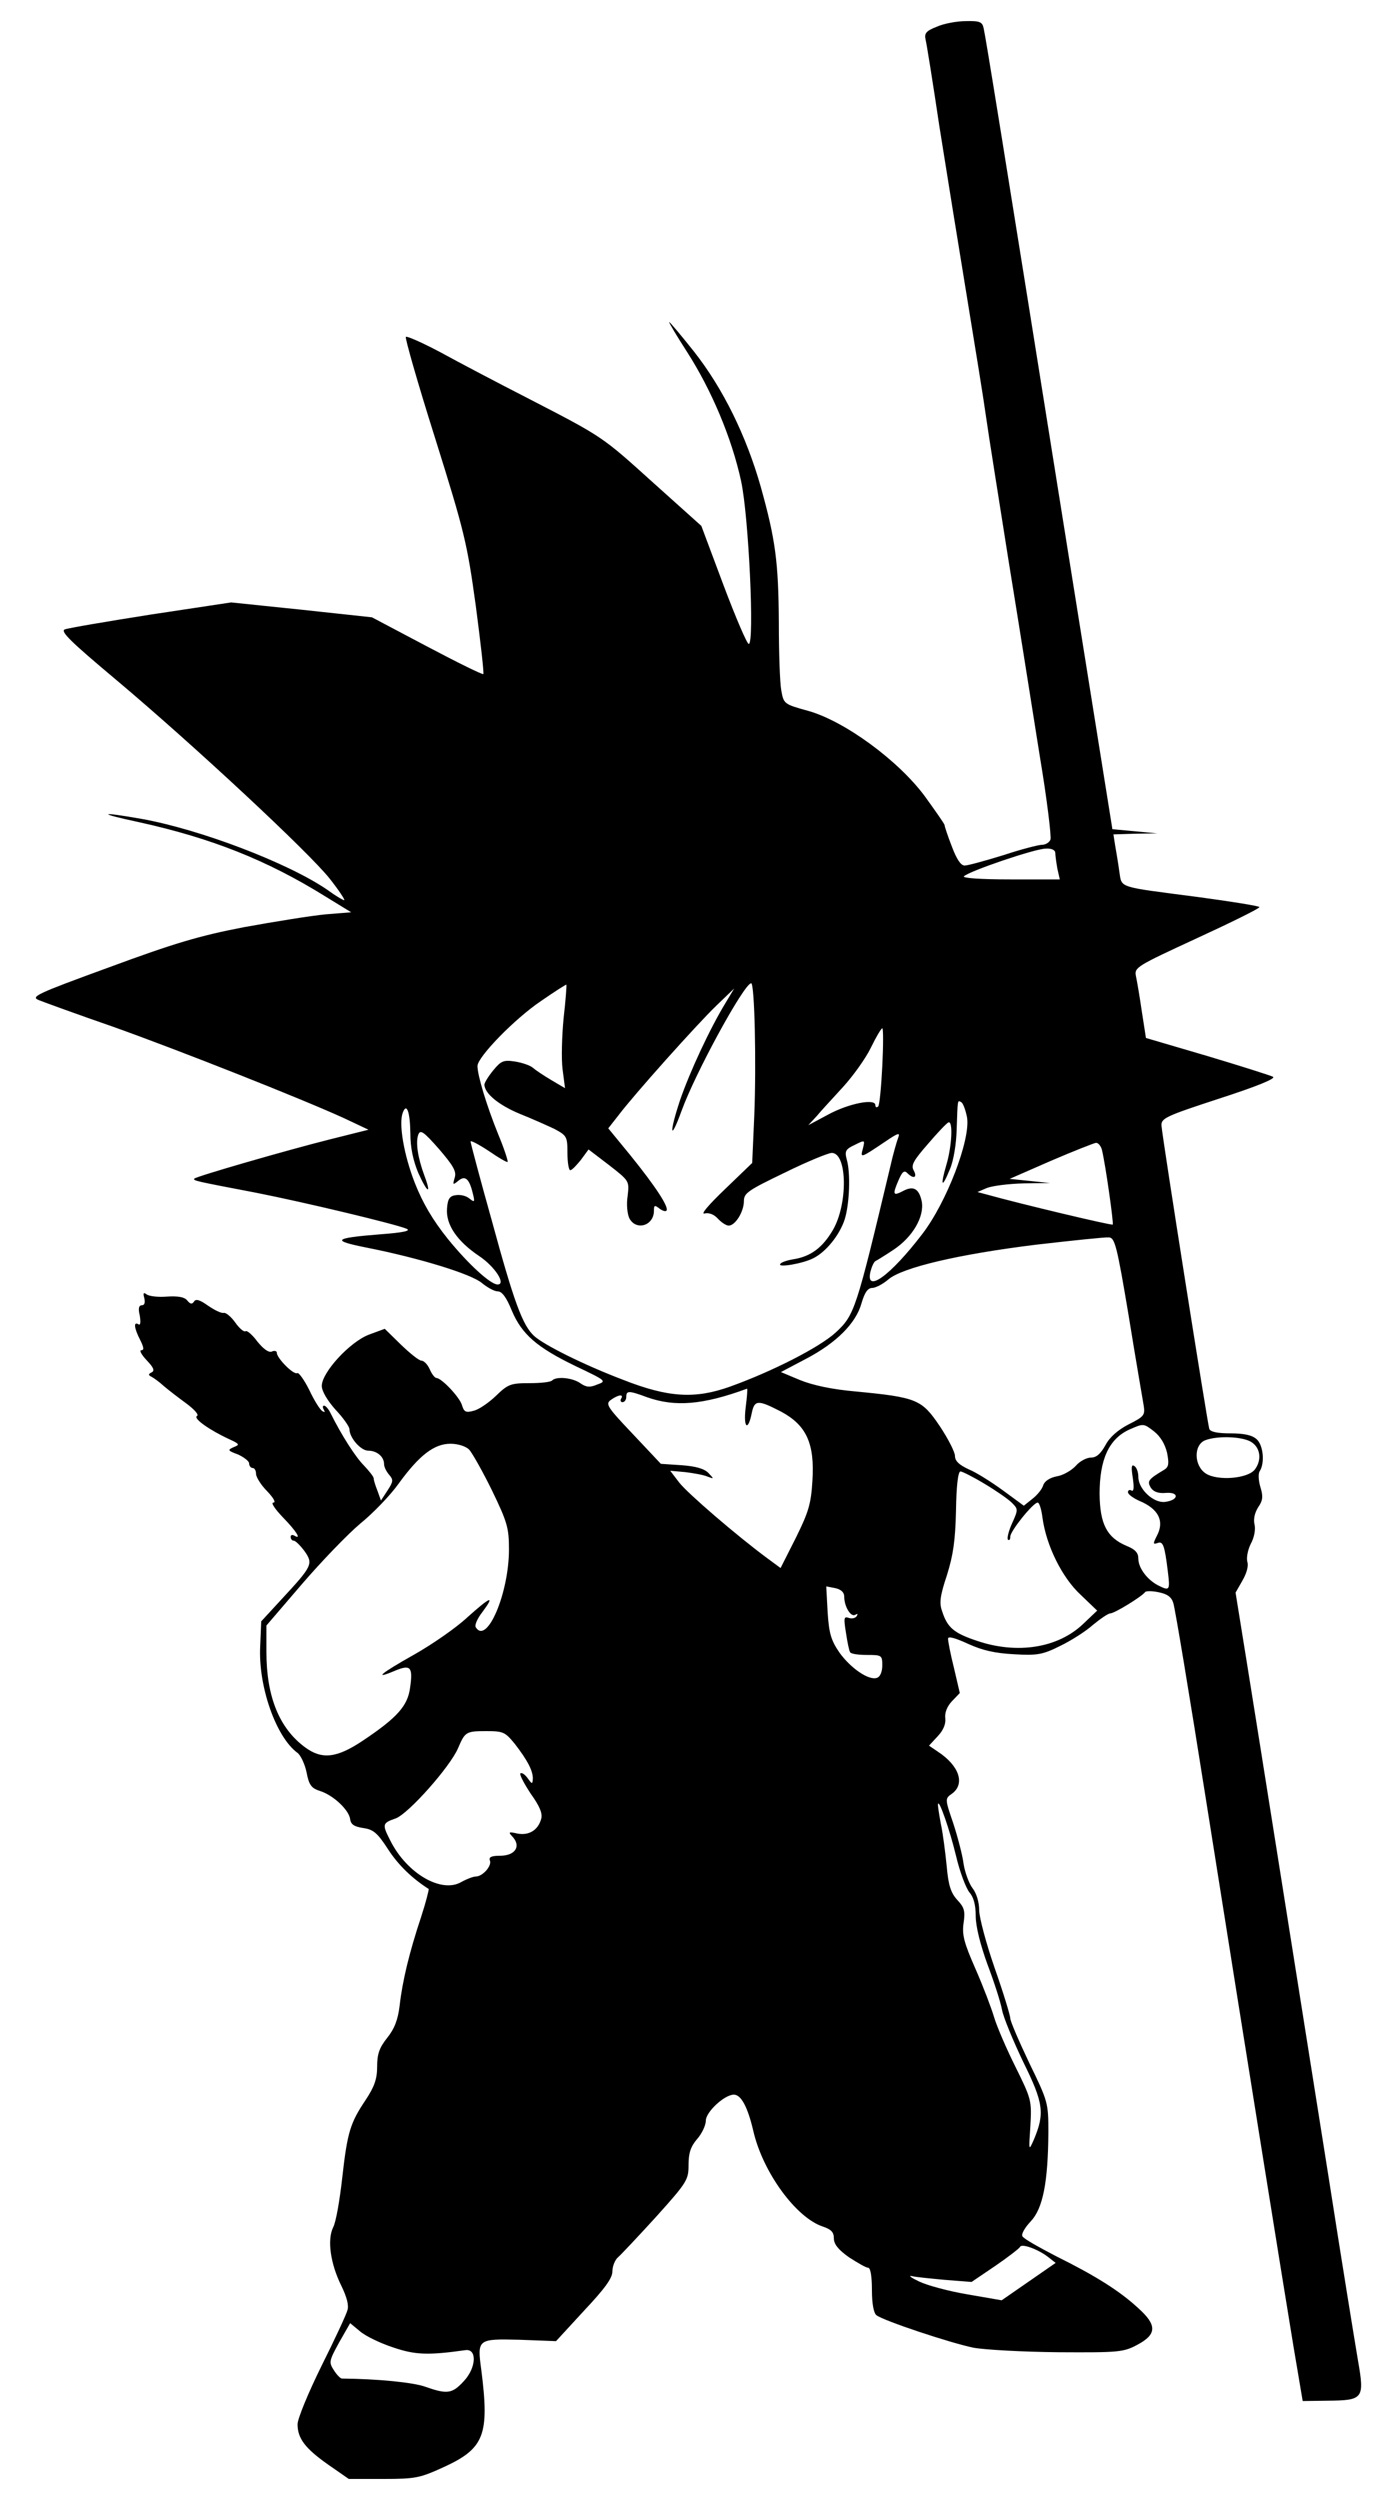 <?xml version="1.0" standalone="no"?>
<!DOCTYPE svg PUBLIC "-//W3C//DTD SVG 20010904//EN"
 "http://www.w3.org/TR/2001/REC-SVG-20010904/DTD/svg10.dtd">
<svg version="1.0" xmlns="http://www.w3.org/2000/svg"
 width="400pt" height="722pt" viewBox="0 0 400 722"
 preserveAspectRatio="xMidYMid meet">
<g transform="translate(0,722) scale(0.1,-0.1)"
fill="#000000" stroke="none">
<path d="M2708 7143 c-31 -12 -37 -19 -33 -37 3 -11 21 -124 40 -251 20 -126
56 -349 80 -495 24 -146 49 -301 55 -345 6 -44 36 -231 65 -415 30 -184 70
-437 90 -563 21 -125 34 -234 31 -242 -3 -8 -14 -15 -24 -15 -10 0 -61 -13
-112 -30 -52 -16 -103 -30 -112 -30 -11 0 -23 18 -37 55 -12 31 -21 58 -21 62
0 3 -26 40 -57 83 -77 104 -233 218 -338 247 -69 19 -70 20 -77 59 -4 21 -7
109 -7 194 -1 178 -10 242 -52 393 -42 148 -109 284 -192 390 -38 48 -71 87
-73 87 -2 0 21 -39 52 -87 70 -109 129 -248 156 -373 22 -102 39 -470 22 -470
-5 0 -38 77 -73 170 l-64 171 -136 122 c-152 137 -145 133 -366 247 -88 45
-202 105 -253 133 -51 27 -96 47 -99 44 -3 -3 35 -136 85 -294 84 -268 92
-301 117 -482 14 -106 24 -195 22 -198 -3 -2 -76 34 -163 80 l-159 84 -204 22
-203 21 -232 -35 c-127 -20 -239 -39 -249 -43 -13 -6 18 -36 148 -145 225
-189 559 -500 618 -575 27 -34 45 -62 42 -62 -4 0 -26 13 -49 30 -114 78 -369
175 -538 205 -125 22 -127 16 -5 -10 208 -46 368 -109 537 -214 l75 -46 -75
-6 c-41 -4 -147 -21 -235 -37 -130 -25 -203 -47 -390 -116 -211 -77 -228 -85
-202 -95 15 -6 111 -41 215 -77 196 -70 547 -209 667 -264 l70 -33 -112 -28
c-127 -32 -383 -106 -391 -113 -5 -6 0 -7 178 -41 142 -28 401 -90 435 -104
14 -6 -9 -11 -75 -16 -138 -11 -144 -18 -38 -39 151 -30 301 -76 331 -102 16
-13 36 -24 46 -24 12 0 25 -18 40 -55 29 -69 73 -107 185 -161 88 -42 90 -43
62 -53 -21 -9 -32 -8 -49 4 -23 16 -69 20 -81 8 -4 -5 -34 -8 -66 -8 -54 0
-62 -3 -97 -37 -21 -20 -50 -40 -65 -43 -22 -6 -27 -3 -33 17 -7 23 -59 78
-74 78 -4 0 -13 11 -19 25 -6 14 -17 25 -24 25 -7 0 -33 21 -59 46 l-47 46
-46 -17 c-55 -21 -136 -109 -136 -148 0 -15 16 -42 40 -69 22 -23 40 -49 40
-56 0 -25 33 -62 54 -62 25 0 46 -17 46 -39 0 -8 7 -22 15 -31 12 -14 12 -19
-5 -45 l-19 -29 -10 28 c-6 15 -11 31 -11 36 0 5 -13 21 -28 37 -25 25 -65 88
-96 150 -6 13 -15 23 -19 23 -5 0 -5 -5 -1 -12 4 -7 3 -8 -4 -4 -7 4 -24 31
-38 61 -15 30 -31 52 -35 49 -10 -6 -59 43 -59 59 0 5 -7 7 -15 3 -9 -3 -24 8
-41 29 -14 19 -30 33 -34 30 -5 -3 -18 8 -30 25 -12 17 -27 29 -33 28 -7 -2
-27 8 -46 21 -24 17 -35 20 -40 12 -6 -9 -11 -8 -20 3 -8 10 -27 13 -59 11
-26 -2 -52 1 -59 7 -8 6 -10 3 -6 -11 3 -13 1 -21 -7 -21 -9 0 -11 -10 -6 -30
3 -19 2 -29 -4 -25 -15 9 -12 -12 5 -45 11 -22 12 -30 3 -30 -6 0 1 -13 16
-29 20 -21 24 -30 14 -35 -9 -4 -10 -8 -1 -12 6 -3 23 -15 36 -27 14 -12 44
-35 66 -51 24 -18 37 -33 30 -36 -11 -7 37 -41 96 -68 28 -13 28 -15 10 -22
-18 -8 -17 -10 13 -21 17 -8 32 -19 32 -26 0 -7 5 -13 10 -13 6 0 10 -8 10
-17 0 -9 14 -32 32 -50 19 -20 26 -33 18 -33 -8 0 5 -19 28 -43 39 -40 55 -66
32 -52 -6 3 -10 1 -10 -4 0 -6 4 -11 9 -11 5 0 19 -14 31 -30 26 -37 23 -43
-67 -140 l-58 -63 -3 -72 c-6 -116 46 -263 108 -308 9 -7 21 -32 26 -56 7 -37
14 -46 39 -54 38 -12 83 -54 87 -81 2 -16 12 -22 38 -26 29 -4 41 -14 72 -62
30 -46 70 -84 117 -114 1 -2 -8 -38 -22 -81 -34 -102 -54 -185 -62 -256 -5
-41 -15 -67 -36 -93 -23 -29 -29 -47 -29 -83 0 -36 -8 -58 -33 -96 -45 -67
-53 -93 -68 -226 -7 -63 -18 -127 -26 -142 -18 -36 -8 -106 24 -170 15 -31 22
-56 17 -70 -3 -12 -37 -85 -75 -161 -38 -77 -69 -152 -69 -168 0 -41 22 -70
89 -117 l59 -41 101 0 c92 0 105 3 173 34 118 54 133 93 109 281 -12 89 -11
90 111 87 l105 -4 81 88 c61 65 82 94 82 114 0 15 8 34 17 41 9 8 58 60 110
117 89 99 93 106 93 149 0 34 6 53 25 75 14 16 25 40 25 53 0 25 54 75 81 75
21 0 40 -36 56 -104 27 -119 123 -251 201 -277 24 -8 32 -16 32 -34 0 -17 13
-33 44 -55 25 -16 49 -30 55 -30 7 0 11 -25 11 -64 0 -39 5 -67 13 -73 20 -16
216 -81 281 -94 33 -6 143 -12 245 -13 176 -1 188 0 229 22 56 30 56 57 1 106
-53 49 -123 93 -236 149 -50 26 -95 51 -98 58 -4 6 7 25 24 43 35 37 50 112
51 257 0 85 -1 89 -55 200 -30 63 -55 121 -55 129 0 8 -20 74 -45 145 -25 72
-45 147 -45 168 0 23 -8 49 -19 63 -10 13 -22 45 -26 70 -3 25 -17 78 -30 118
-24 70 -24 71 -4 85 39 28 22 81 -41 122 l-25 17 25 27 c16 17 24 35 22 52 -2
16 5 34 19 49 l23 24 -17 73 c-10 39 -17 77 -17 84 0 8 21 2 58 -15 42 -19 77
-27 133 -30 67 -4 83 -1 133 24 31 15 74 42 95 61 22 18 44 33 50 33 12 0 92
49 101 62 3 3 21 3 39 -1 25 -5 37 -14 42 -31 5 -14 47 -268 94 -565 125 -789
223 -1398 253 -1580 l27 -160 73 1 c102 1 106 6 87 115 -8 47 -47 286 -85 530
-117 737 -197 1242 -234 1472 l-35 217 20 35 c12 21 18 42 14 54 -3 11 1 34
10 52 10 18 14 41 11 55 -4 15 0 34 10 50 14 20 15 32 7 58 -6 20 -7 40 -2 47
15 24 10 75 -9 92 -13 12 -37 17 -76 17 -36 0 -58 4 -61 13 -5 15 -136 843
-138 875 -2 22 11 28 167 79 108 35 165 58 155 63 -8 4 -93 31 -190 60 l-177
52 -12 77 c-6 42 -14 88 -17 102 -5 25 3 29 176 109 100 46 181 86 181 90 0 3
-80 16 -177 29 -237 31 -220 25 -228 74 -3 23 -9 57 -12 75 l-5 32 63 2 64 1
-65 6 -65 6 -132 825 c-184 1153 -234 1462 -240 1488 -4 19 -11 22 -52 21 -25
0 -63 -7 -83 -16z m342 -2387 c0 -7 3 -28 6 -45 l7 -31 -144 0 c-87 0 -139 4
-133 9 15 15 206 80 237 80 16 1 27 -4 27 -13z m-1421 -476 c-5 -52 -7 -119
-3 -149 l7 -54 -39 23 c-22 13 -46 29 -54 36 -8 7 -32 15 -52 18 -32 5 -40 2
-62 -25 -14 -17 -26 -36 -26 -42 1 -26 42 -59 102 -84 35 -14 80 -34 101 -44
35 -19 37 -22 37 -69 0 -28 4 -50 8 -50 5 0 18 14 31 30 l22 30 59 -45 c59
-46 59 -46 54 -89 -4 -25 -1 -52 5 -65 20 -37 71 -21 71 22 0 16 2 17 15 7 9
-7 18 -10 21 -7 9 9 -32 71 -104 160 l-64 78 29 37 c46 61 227 263 283 317
l52 50 -24 -40 c-46 -75 -105 -202 -133 -284 -32 -97 -28 -120 5 -29 40 110
181 368 201 368 10 0 15 -230 9 -382 l-6 -137 -79 -76 c-46 -44 -71 -73 -59
-70 13 3 27 -2 39 -15 10 -11 24 -20 31 -20 19 0 44 40 44 71 0 23 12 31 118
82 65 32 126 57 136 57 45 0 47 -148 3 -223 -30 -51 -64 -76 -113 -84 -19 -3
-37 -9 -39 -14 -8 -11 65 1 96 17 36 18 75 66 90 111 14 43 18 135 6 175 -6
23 -3 29 23 41 30 15 30 15 24 -10 -8 -29 -8 -29 65 20 37 25 43 27 37 11 -4
-10 -15 -48 -23 -84 -99 -415 -103 -428 -158 -479 -46 -42 -180 -111 -305
-156 -101 -36 -178 -32 -310 20 -113 43 -227 100 -256 126 -34 31 -59 100
-123 335 -34 121 -61 223 -61 227 0 4 23 -8 52 -27 29 -20 53 -34 55 -32 2 2
-10 39 -28 82 -33 82 -59 168 -59 195 0 26 108 137 184 188 39 27 72 48 73 47
1 -1 -2 -44 -8 -96z m921 -139 c-3 -60 -8 -113 -12 -117 -5 -4 -8 -2 -8 4 0
20 -77 5 -136 -27 l-58 -31 25 27 c13 16 48 53 76 84 29 32 65 82 80 113 15
31 30 56 33 56 3 0 3 -49 0 -109z m245 -149 c10 -64 -59 -245 -130 -337 -92
-120 -165 -173 -149 -107 4 15 10 28 15 30 4 2 27 16 51 32 56 37 90 96 82
140 -8 37 -24 46 -54 30 -29 -15 -31 -11 -14 29 11 26 17 32 26 23 18 -18 30
-14 19 7 -9 15 -1 29 41 77 28 33 55 61 59 62 14 6 10 -70 -6 -123 -18 -62
-13 -69 10 -13 11 25 19 74 20 118 3 87 2 83 14 76 5 -4 12 -23 16 -44z
m-1609 -45 c0 -42 8 -79 23 -115 27 -60 39 -64 17 -6 -19 52 -25 95 -17 117 6
15 15 9 60 -42 42 -49 51 -65 45 -83 -6 -21 -5 -21 10 -9 20 17 32 7 42 -34 7
-27 6 -29 -9 -17 -9 8 -26 12 -39 10 -18 -2 -24 -10 -26 -38 -4 -47 29 -95 93
-138 45 -30 79 -82 53 -82 -20 0 -84 58 -144 132 -44 55 -72 103 -95 161 -32
82 -47 171 -35 203 11 30 21 4 22 -59z m1999 -49 c11 -47 34 -212 31 -215 -3
-3 -264 59 -361 86 l-30 8 28 12 c16 6 63 12 105 13 l77 1 -58 6 -59 6 119 52
c65 28 124 51 130 52 7 1 15 -9 18 -21z m77 -478 c20 -124 40 -239 43 -257 5
-30 3 -34 -43 -57 -31 -16 -55 -37 -67 -60 -14 -25 -26 -36 -42 -36 -13 0 -33
-11 -44 -24 -12 -13 -36 -27 -54 -30 -21 -4 -36 -14 -40 -26 -3 -11 -17 -28
-31 -39 l-25 -20 -60 44 c-33 24 -77 52 -99 61 -28 13 -40 24 -40 39 0 11 -20
50 -44 86 -52 77 -66 83 -243 100 -69 6 -124 18 -161 33 l-55 23 72 38 c88 46
145 103 161 161 9 31 18 44 31 44 9 0 31 11 47 25 41 34 200 72 427 100 105
12 199 22 210 21 17 -1 23 -23 57 -226z m-1107 -266 c-7 -59 7 -70 18 -14 8
37 18 37 84 3 73 -39 98 -91 91 -200 -4 -67 -11 -90 -48 -165 l-44 -87 -38 28
c-88 65 -230 187 -255 219 l-26 34 44 -4 c24 -3 53 -8 64 -13 19 -7 19 -7 3
10 -12 13 -37 20 -78 23 l-60 4 -81 86 c-75 79 -80 87 -63 99 21 15 38 17 29
3 -3 -5 -1 -10 4 -10 6 0 11 7 11 15 0 19 7 19 61 -1 80 -28 160 -22 288 25 2
0 0 -24 -4 -55z m1218 -130 c6 -31 5 -41 -8 -49 -47 -28 -50 -33 -39 -52 8
-12 22 -17 44 -15 39 3 37 -21 -3 -26 -33 -4 -77 37 -77 72 0 14 -5 28 -12 32
-8 5 -9 -4 -4 -35 4 -28 3 -40 -4 -36 -5 3 -10 1 -10 -5 0 -6 15 -17 33 -25
55 -23 73 -58 51 -100 -12 -24 -12 -26 1 -22 16 7 21 -6 30 -80 7 -57 6 -59
-28 -42 -31 16 -57 50 -57 77 0 17 -9 27 -34 37 -57 24 -77 63 -78 150 0 100
27 159 86 186 41 18 41 18 71 -5 19 -15 32 -37 38 -62z m245 30 c25 -17 29
-51 9 -78 -20 -27 -108 -34 -142 -12 -34 22 -36 82 -2 96 36 14 111 11 135 -6z
m-2262 -21 c9 -10 39 -63 66 -118 44 -91 49 -108 49 -170 0 -127 -64 -277 -96
-225 -4 6 5 26 20 45 37 50 22 43 -45 -17 -31 -29 -100 -77 -153 -107 -98 -55
-120 -74 -54 -46 44 18 51 10 42 -51 -7 -51 -37 -85 -134 -150 -77 -52 -120
-57 -169 -21 -75 55 -112 147 -112 275 l0 77 103 120 c56 65 132 144 169 175
37 30 87 82 111 116 59 81 102 114 149 114 21 0 44 -7 54 -17z m1490 -99 c32
-19 68 -44 78 -54 19 -19 19 -20 1 -60 -10 -22 -15 -43 -12 -47 4 -3 7 0 7 9
0 16 66 98 79 98 5 0 11 -20 14 -44 11 -81 57 -173 110 -222 l48 -46 -40 -38
c-73 -70 -191 -89 -308 -49 -66 22 -85 38 -100 85 -9 24 -6 45 14 105 18 58
24 99 26 186 1 72 6 113 13 113 5 0 37 -16 70 -36z m-406 -326 c0 -28 19 -60
32 -52 7 4 8 3 4 -4 -4 -6 -14 -8 -23 -5 -14 5 -15 0 -8 -43 4 -27 9 -52 12
-56 2 -5 24 -8 49 -8 42 0 44 -1 44 -30 0 -18 -6 -33 -15 -36 -23 -9 -76 27
-109 73 -24 35 -30 55 -34 116 l-4 75 26 -5 c17 -4 26 -12 26 -25z m-952 -425
c37 -48 52 -77 52 -100 -1 -17 -2 -17 -15 1 -8 11 -17 17 -21 14 -3 -4 11 -30
30 -59 26 -36 35 -58 30 -73 -9 -32 -35 -48 -68 -42 -27 6 -28 5 -13 -11 23
-27 5 -53 -38 -53 -25 0 -33 -4 -29 -14 6 -15 -21 -46 -41 -46 -7 0 -26 -7
-42 -16 -57 -33 -156 24 -204 118 -25 49 -25 52 15 66 37 14 157 149 180 203
20 47 23 49 82 49 49 0 54 -3 82 -37z m1275 -323 c11 -47 29 -94 39 -106 12
-14 18 -36 18 -68 0 -30 13 -82 34 -140 19 -50 38 -109 42 -131 4 -22 32 -89
61 -150 59 -119 63 -149 31 -225 -15 -34 -15 -33 -10 40 4 73 3 77 -43 170
-26 52 -54 117 -62 144 -8 27 -32 90 -54 140 -33 75 -39 98 -34 132 5 34 2 45
-18 66 -19 21 -26 42 -31 99 -4 40 -11 95 -17 122 -5 28 -9 52 -8 56 2 17 34
-74 52 -149z m265 -1158 l23 -18 -78 -54 -78 -54 -98 17 c-54 9 -117 26 -140
37 -23 11 -33 18 -22 16 11 -3 54 -7 96 -11 l77 -6 68 46 c38 26 70 51 72 55
4 11 51 -6 80 -28z m-1892 -262 c64 -22 102 -23 209 -8 34 5 32 -50 -4 -89
-34 -37 -48 -39 -111 -17 -35 13 -139 23 -242 24 -4 0 -15 11 -23 24 -15 23
-14 27 15 80 l32 56 29 -24 c15 -13 58 -34 95 -46z"/>
</g>
</svg>
